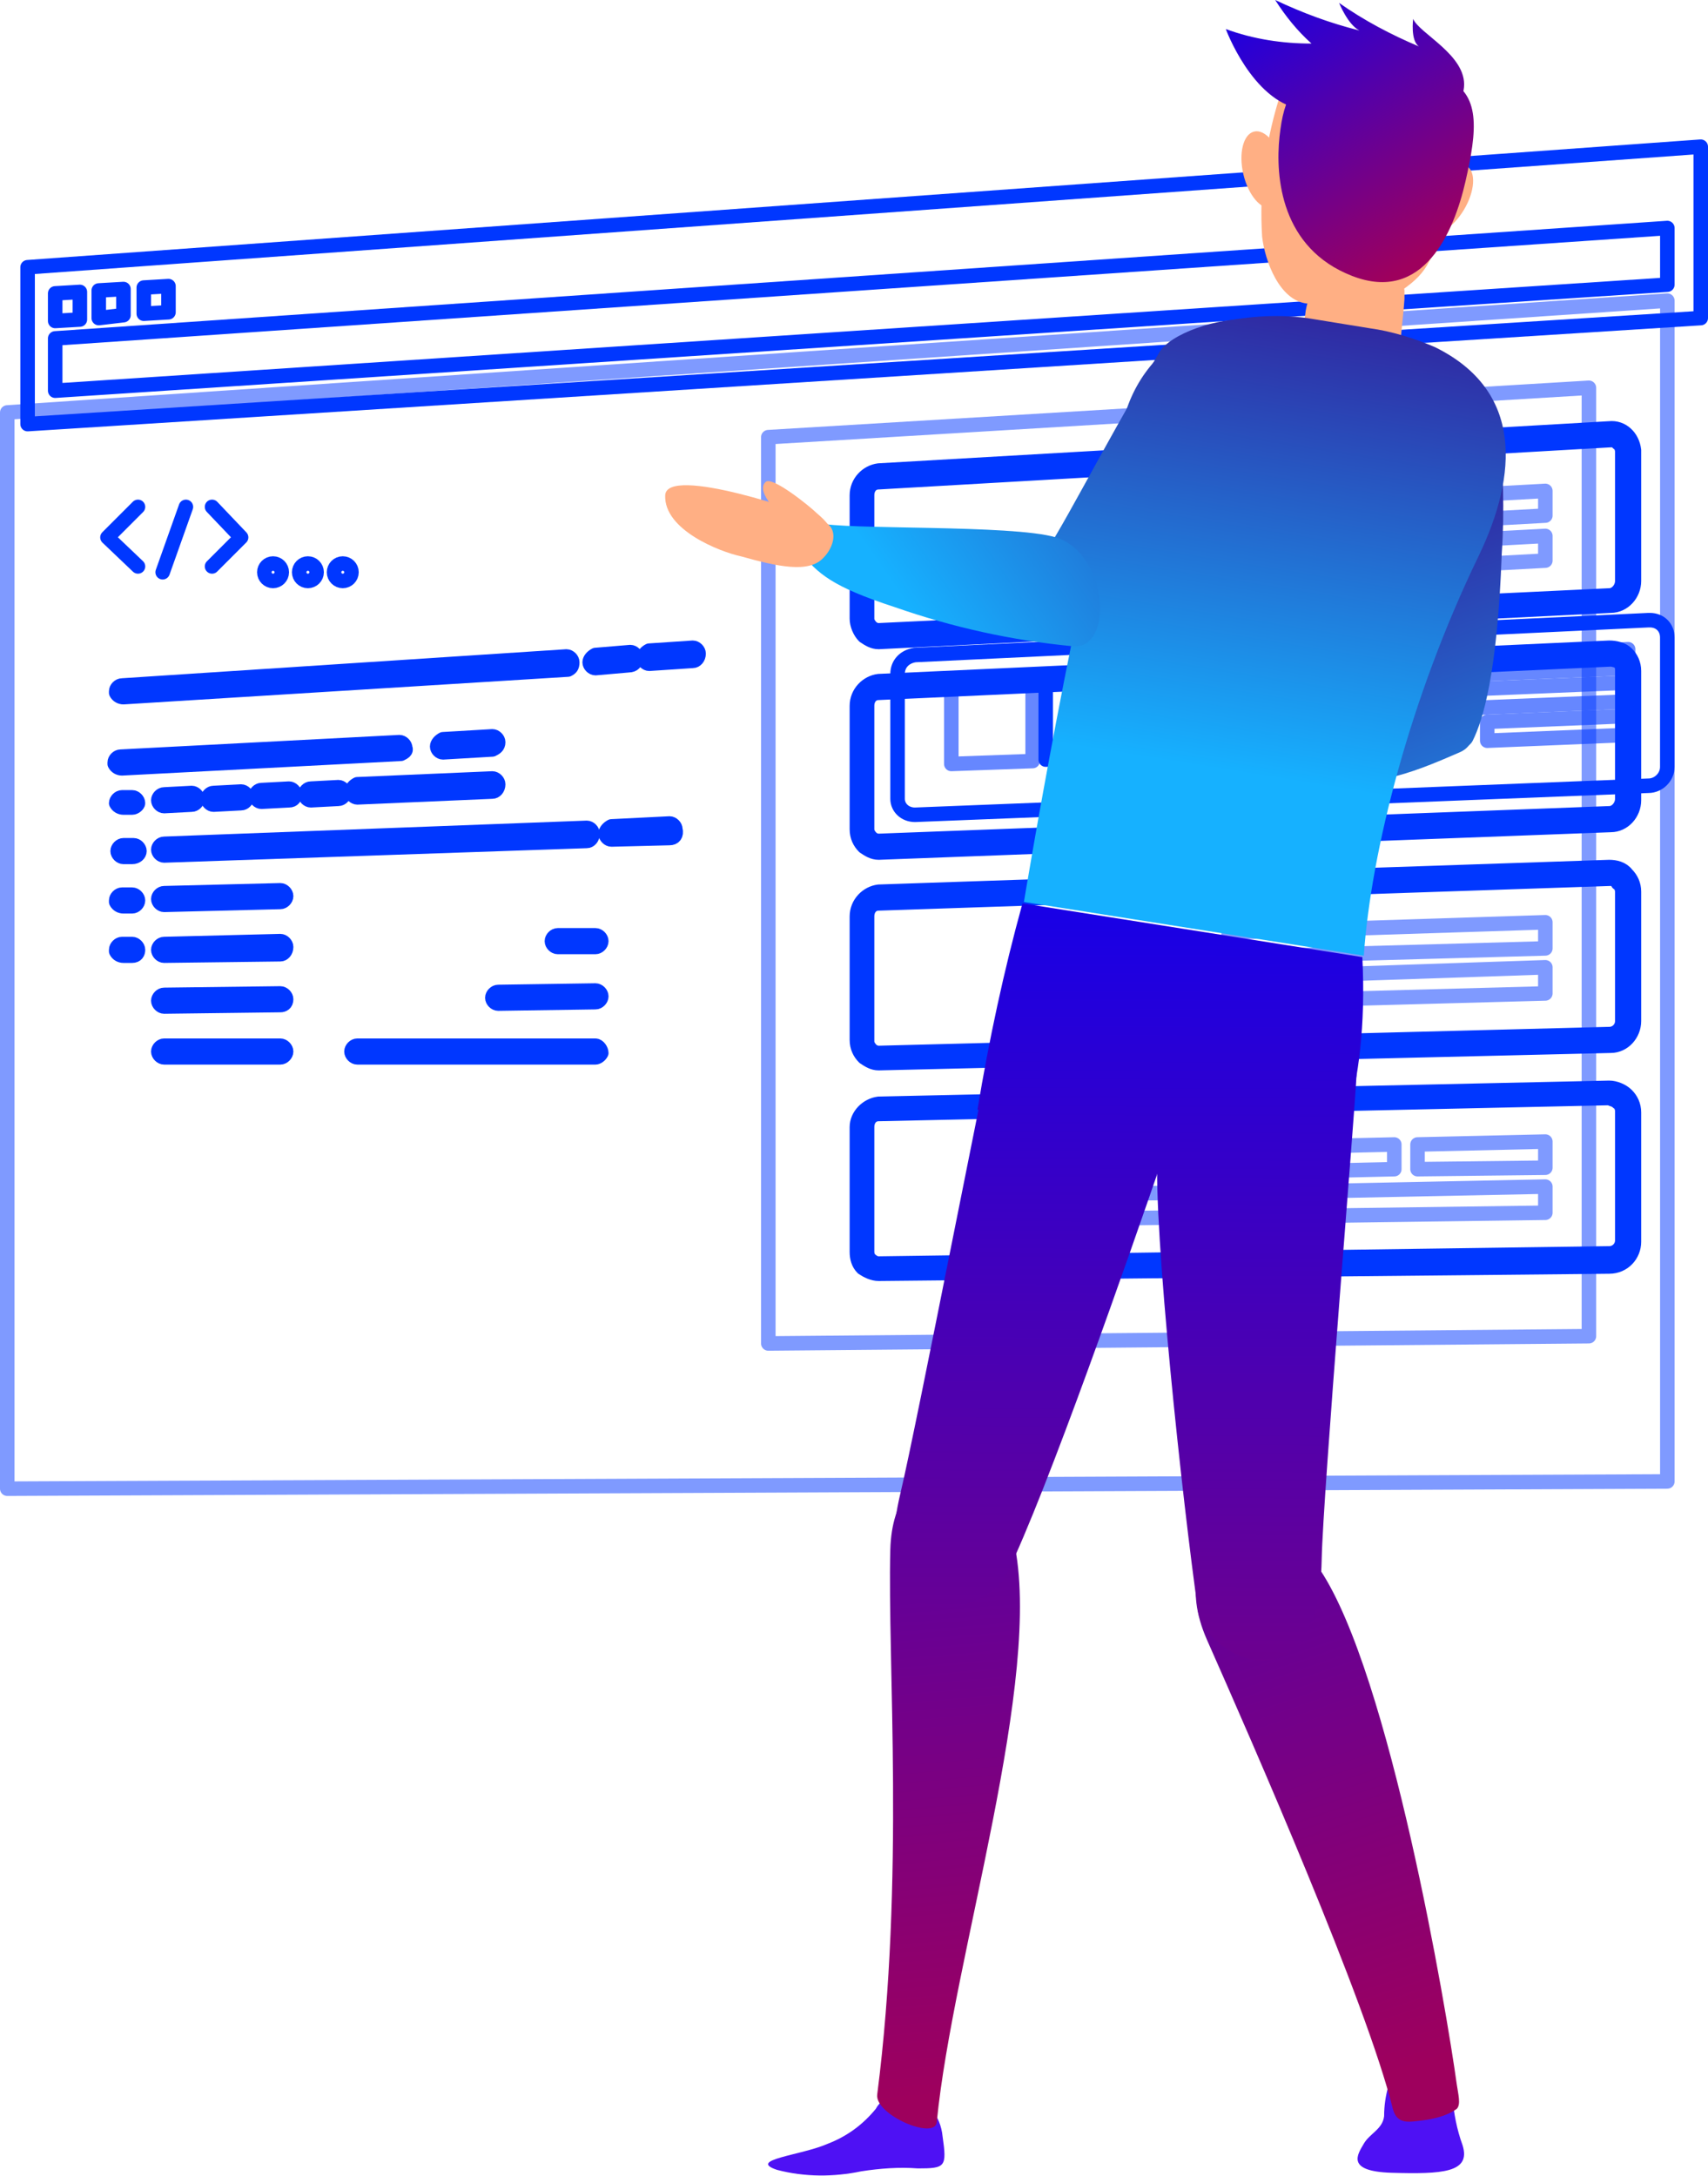 <?xml version="1.0" encoding="utf-8"?>
<!-- Generator: Adobe Illustrator 21.0.0, SVG Export Plug-In . SVG Version: 6.00 Build 0)  -->
<svg version="1.1" id="Слой_1" xmlns="http://www.w3.org/2000/svg" xmlns:xlink="http://www.w3.org/1999/xlink" x="0px" y="0px"
	 viewBox="0 0 117.6 149.8" style="enable-background:new 0 0 117.6 149.8;" xml:space="preserve">
<style type="text/css">
	.st0{opacity:0.5;fill:none;stroke:#0037FF;stroke-linecap:round;stroke-linejoin:round;enable-background:new    ;}
	.st1{fill:none;stroke:#0037FF;stroke-linecap:round;stroke-linejoin:round;}
	.st2{opacity:0.6;}
	.st3{opacity:0.6;fill:none;stroke:#0037FF;stroke-linecap:round;stroke-linejoin:round;enable-background:new    ;}
	.st4{fill:url(#SVGID_1_);}
	.st5{fill:url(#SVGID_2_);}
	.st6{fill:#4E11F4;}
	.st7{fill:#FFAF84;}
	.st8{fill:url(#SVGID_3_);}
	.st9{fill:url(#SVGID_4_);}
	.st10{fill:url(#SVGID_5_);}
	.st11{fill:url(#SVGID_6_);}
	.st12{fill:url(#SVGID_7_);}
	.st13{fill:url(#SVGID_8_);}
	.st14{fill:url(#SVGID_9_);}
	.st15{fill:url(#SVGID_10_);}
	.st16{fill:url(#SVGID_11_);}
	.st17{fill:url(#SVGID_12_);}
</style>
<title>verstalshik</title>
<g>
	<g id="Слой_2">
		<g id="Designed_by_Freepik">
			<polygon class="st0" points="114.8,102 0.5,102.5 0.5,28.4 114.8,20.7 			"/>
			<polygon class="st1" points="117.1,21.9 1.9,29.2 1.9,18.4 117.1,10.1 			"/>
			<polygon class="st1" points="114.8,19.6 3.8,26.9 3.8,23.3 114.8,15.7 			"/>
			<polygon class="st1" points="5.5,22 3.8,22.1 3.8,20.2 5.5,20.1 			"/>
			<polygon class="st1" points="8.5,21.7 6.8,21.9 6.8,20 8.5,19.9 			"/>
			<polygon class="st1" points="11.6,21.5 9.9,21.6 9.9,19.8 11.6,19.7 			"/>
			<polygon class="st0" points="52.9,92.5 109.4,92 109.4,26.7 52.9,30.1 			"/>
			<path class="st1" d="M60.5,44.2c-0.4,0-0.7-0.2-1-0.4C59.2,43.5,59,43,59,42.6v-8.5c0-0.9,0.7-1.6,1.5-1.7l50.3-2.9
				c0.9-0.1,1.6,0.6,1.7,1.5c0,0,0,0.1,0,0.1V40c0,0.9-0.7,1.7-1.6,1.7L60.5,44.2L60.5,44.2z M110.9,30.3L110.9,30.3l-50.4,2.9
				c-0.5,0-0.8,0.4-0.8,0.9v8.5c0,0.2,0.1,0.4,0.3,0.6c0.1,0.1,0.3,0.2,0.5,0.2l50.3-2.4c0.5,0,0.9-0.5,0.9-1v-8.9
				c0-0.2-0.1-0.5-0.3-0.6C111.3,30.3,111.1,30.3,110.9,30.3z"/>
			<path class="st1" d="M60.5,58.7c-0.4,0-0.7-0.2-1-0.4C59.2,58,59,57.6,59,57.1v-8.5c0-0.9,0.7-1.6,1.5-1.7l50.3-2.3
				c0.4,0,0.9,0.1,1.2,0.4c0.3,0.3,0.5,0.7,0.5,1.2v8.9c0,0.9-0.7,1.7-1.6,1.7L60.5,58.7L60.5,58.7z M110.9,45.4L110.9,45.4
				l-50.4,2.3c-0.5,0-0.8,0.4-0.8,0.9v8.5c0,0.2,0.1,0.4,0.3,0.6c0.1,0.1,0.3,0.2,0.5,0.2l50.3-1.9c0.5,0,0.9-0.5,0.9-1v-8.9
				c0-0.2-0.1-0.5-0.3-0.6C111.3,45.5,111.1,45.4,110.9,45.4z"/>
			<path class="st1" d="M60.5,73.2c-0.4,0-0.7-0.2-1-0.4c-0.3-0.3-0.5-0.7-0.5-1.2v-8.5c0-0.9,0.7-1.6,1.5-1.7l50.3-1.7
				c0.4,0,0.9,0.1,1.2,0.5c0.3,0.3,0.5,0.7,0.5,1.2v8.9c0,0.9-0.7,1.7-1.6,1.7L60.5,73.2L60.5,73.2z M110.9,60.5L110.9,60.5
				l-50.4,1.7c-0.5,0-0.8,0.4-0.8,0.9v8.6c0,0.2,0.1,0.4,0.3,0.6c0.1,0.1,0.3,0.2,0.5,0.2l50.3-1.3c0.5,0,0.9-0.4,0.9-0.9v-8.9
				c0-0.2-0.1-0.5-0.3-0.6C111.3,60.6,111.1,60.5,110.9,60.5L110.9,60.5z"/>
			<path class="st1" d="M60.5,87.7c-0.4,0-0.8-0.2-1.1-0.4C59.1,87,59,86.6,59,86.2v-8.6c0-0.8,0.7-1.5,1.5-1.6l50.3-1.1
				c0.4,0,0.9,0.2,1.2,0.5c0.3,0.3,0.5,0.7,0.5,1.2v8.9c0,0.9-0.7,1.7-1.7,1.7L60.5,87.7L60.5,87.7z M60.5,87L60.5,87l50.3-0.7
				c0.5,0,0.9-0.4,0.9-0.9v-8.9c0-0.2-0.1-0.5-0.3-0.6c-0.2-0.2-0.4-0.2-0.6-0.3l-50.3,1.1c-0.5,0-0.8,0.4-0.8,0.9v8.6
				c0,0.2,0.1,0.5,0.3,0.6C60.1,86.9,60.3,87,60.5,87L60.5,87z"/>
			<polygon class="st0" points="84.6,65.9 106.4,65.3 106.4,63.5 84.6,64.2 			"/>
			<polygon class="st0" points="91.6,68.8 106.4,68.4 106.4,66.6 91.6,67.1 			"/>
			<polygon class="st0" points="86.3,68.9 89.9,68.8 89.9,67.1 86.3,67.2 			"/>
			<polygon class="st0" points="84.6,36.7 106.4,35.5 106.4,33.8 84.6,35 			"/>
			<polygon class="st0" points="93.3,39.3 106.4,38.6 106.4,36.9 93.3,37.6 			"/>
			<polygon class="st0" points="78.2,40.1 91.6,39.4 91.6,37.7 78.2,38.4 			"/>
			<polygon class="st0" points="97.6,80.5 106.4,80.4 106.4,78.6 97.6,78.8 			"/>
			<polygon class="st0" points="87.3,80.7 96,80.5 96,78.8 87.3,79 			"/>
			<polygon class="st0" points="91.6,83.7 106.4,83.5 106.4,81.7 91.6,82 			"/>
			<polygon class="st0" points="75.8,83.9 89.9,83.7 89.9,82 75.8,82.2 			"/>
			<path class="st1" d="M63,56.1l50.5-2c0.7,0,1.3-0.6,1.3-1.3v-8.9c0-0.7-0.5-1.2-1.2-1.2c0,0-0.1,0-0.1,0L63,45.1
				c-0.7,0.1-1.2,0.6-1.2,1.3v8.6C61.8,55.6,62.3,56.1,63,56.1C63,56.1,63,56.1,63,56.1z"/>
			<g class="st2">
				<polygon class="st1" points="90.4,46.9 112.1,46 112.1,44.7 90.4,45.7 				"/>
				<polygon class="st1" points="90.4,49.2 112.1,48.3 112.1,47 90.4,47.9 				"/>
				<polygon class="st1" points="102.4,51 112.1,50.6 112.1,49.3 102.4,49.7 				"/>
			</g>
			<polygon class="st1" points="72,52.3 77.6,52.1 77.6,46.3 72,46.5 			"/>
			<polygon class="st3" points="65.5,52.6 71.1,52.4 71.1,46.6 65.5,46.8 			"/>
			<polyline class="st1" points="9.5,34.9 7.4,37 9.5,39 			"/>
			<polyline class="st1" points="14.6,34.9 16.6,37 14.6,39 			"/>
			<line class="st1" x1="11.2" y1="39.4" x2="12.8" y2="34.9"/>
			<circle class="st1" cx="18.8" cy="39.4" r="0.6"/>
			<circle class="st1" cx="21.2" cy="39.4" r="0.6"/>
			<circle class="st1" cx="23.6" cy="39.4" r="0.6"/>
			<path class="st1" d="M39.1,46.1L8.5,48c-0.2,0-0.4-0.1-0.5-0.3c0,0,0,0,0-0.1c0-0.2,0.2-0.4,0.4-0.4l30.6-2
				c0.2,0,0.4,0.2,0.4,0.4c0,0,0,0,0,0C39.4,45.9,39.3,46,39.1,46.1z"/>
			<path class="st1" d="M43.3,45.8L41,46c-0.2,0-0.4-0.2-0.4-0.4c0,0,0,0,0,0c0-0.2,0.2-0.4,0.4-0.5l2.4-0.2c0.2,0,0.4,0.2,0.4,0.4
				c0,0,0,0,0,0C43.8,45.6,43.6,45.8,43.3,45.8z"/>
			<path class="st1" d="M47.7,45.5l-3,0.2c-0.2,0-0.4-0.2-0.4-0.4c0,0,0,0,0,0c0-0.2,0.2-0.4,0.4-0.5l3-0.2c0.2,0,0.4,0.2,0.4,0.4
				c0,0,0,0,0,0C48.1,45.3,47.9,45.5,47.7,45.5z"/>
			<path class="st1" d="M27.6,51.9l-19.2,1c-0.2,0-0.4-0.1-0.5-0.3c0,0,0-0.1,0-0.1c0-0.2,0.2-0.4,0.4-0.4l19.2-1
				c0.2,0,0.4,0.2,0.4,0.4c0,0,0,0,0,0C28,51.7,27.8,51.8,27.6,51.9z"/>
			<path class="st1" d="M33.9,51.6l-3.4,0.2c-0.2,0-0.4-0.2-0.4-0.4c0,0,0,0,0,0c0-0.2,0.2-0.4,0.4-0.5l3.4-0.2
				c0.2,0,0.4,0.2,0.4,0.4c0,0,0,0,0,0C34.3,51.4,34.1,51.5,33.9,51.6z"/>
			<path class="st1" d="M33.9,54.5l-9.3,0.4c-0.2,0-0.4-0.2-0.4-0.4c0,0,0,0,0,0c0-0.2,0.2-0.4,0.4-0.5l9.3-0.4
				c0.2,0,0.4,0.2,0.4,0.4c0,0,0,0,0,0C34.3,54.3,34.1,54.5,33.9,54.5z"/>
			<path class="st1" d="M23.3,55l-1.9,0.1c-0.2,0-0.4-0.2-0.4-0.4c0,0,0,0,0,0c0-0.2,0.2-0.4,0.4-0.4l1.9-0.1c0.2,0,0.4,0.2,0.4,0.4
				c0,0,0,0,0,0C23.7,54.8,23.5,55,23.3,55z"/>
			<path class="st1" d="M19.9,55.1l-1.9,0.1c-0.2,0-0.4-0.2-0.4-0.4c0,0,0,0,0,0c0-0.2,0.2-0.4,0.4-0.4l1.9-0.1
				c0.2,0,0.4,0.2,0.4,0.4c0,0,0,0,0,0C20.3,54.9,20.2,55.1,19.9,55.1z"/>
			<path class="st1" d="M16.6,55.3l-1.9,0.1c-0.2,0-0.4-0.2-0.4-0.4c0,0,0,0,0,0c0-0.2,0.2-0.4,0.4-0.4l1.9-0.1
				c0.2,0,0.4,0.2,0.4,0.4c0,0,0,0,0,0C17,55.1,16.8,55.3,16.6,55.3z"/>
			<path class="st1" d="M13.2,55.4l-1.9,0.1c-0.2,0-0.4-0.2-0.4-0.4c0,0,0,0,0,0c0-0.2,0.2-0.4,0.4-0.4l1.9-0.1
				c0.2,0,0.4,0.2,0.4,0.4c0,0,0,0,0,0C13.6,55.2,13.4,55.4,13.2,55.4z"/>
			<path class="st1" d="M40.4,57.9l-29.1,1c-0.2,0-0.4-0.2-0.4-0.4c0,0,0,0,0,0c0-0.2,0.2-0.4,0.4-0.4L40.4,57
				c0.2,0,0.4,0.2,0.4,0.4c0,0,0,0,0,0C40.8,57.7,40.6,57.9,40.4,57.9z"/>
			<path class="st1" d="M9.1,55.6H8.5c-0.2,0-0.4-0.1-0.5-0.3c0,0,0,0,0,0c0-0.2,0.2-0.4,0.4-0.4h0.7c0.2,0,0.4,0.2,0.4,0.4
				c0,0,0,0,0,0C9.5,55.4,9.3,55.6,9.1,55.6z"/>
			<path class="st1" d="M9.1,59H8.5c-0.2,0-0.4-0.2-0.4-0.4c0,0,0,0,0,0c0-0.2,0.2-0.4,0.4-0.4h0.7c0.2,0,0.4,0.2,0.4,0.4
				c0,0,0,0,0,0C9.6,58.8,9.4,59,9.1,59z"/>
			<path class="st1" d="M9.1,62.4H8.5c-0.2,0-0.4-0.1-0.5-0.3c0,0,0,0,0-0.1c0-0.2,0.2-0.4,0.4-0.4h0.7c0.2,0,0.4,0.2,0.4,0.4
				c0,0,0,0,0,0C9.5,62.2,9.3,62.4,9.1,62.4z"/>
			<path class="st1" d="M9.1,65.8H8.5c-0.2,0-0.4-0.1-0.5-0.3c0,0,0,0,0-0.1C8,65.2,8.2,65,8.4,65c0,0,0,0,0,0h0.7
				c0.2,0,0.4,0.2,0.4,0.4c0,0,0,0,0,0C9.5,65.6,9.4,65.8,9.1,65.8z"/>
			<path class="st1" d="M46.1,57.7l-4,0.1c-0.2,0-0.4-0.2-0.4-0.4c0,0,0,0,0,0c0-0.2,0.2-0.4,0.4-0.5l4-0.2c0.2,0,0.4,0.2,0.4,0.4
				c0,0,0,0,0,0C46.6,57.5,46.4,57.7,46.1,57.7z"/>
			<path class="st1" d="M19.3,62.1l-8,0.2c-0.2,0-0.4-0.2-0.4-0.4c0,0,0,0,0,0c0-0.2,0.2-0.4,0.4-0.4l8-0.2c0.2,0,0.4,0.2,0.4,0.4
				c0,0,0,0,0,0C19.7,61.9,19.5,62.1,19.3,62.1z"/>
			<path class="st1" d="M19.3,65.7l-8,0.1c-0.2,0-0.4-0.2-0.4-0.4c0,0,0,0,0,0c0-0.2,0.2-0.4,0.4-0.4l8-0.2c0.2,0,0.4,0.2,0.4,0.4
				c0,0,0,0,0,0C19.7,65.5,19.5,65.7,19.3,65.7z"/>
			<path class="st1" d="M19.3,69.2l-8,0.1c-0.2,0-0.4-0.2-0.4-0.4l0,0c0-0.2,0.2-0.4,0.4-0.4l8-0.1c0.2,0,0.4,0.2,0.4,0.4
				c0,0,0,0,0,0C19.7,69.1,19.5,69.2,19.3,69.2C19.3,69.2,19.3,69.2,19.3,69.2z"/>
			<path class="st1" d="M19.3,72.8h-8c-0.2,0-0.4-0.2-0.4-0.4s0.2-0.4,0.4-0.4l0,0h8c0.2,0,0.4,0.2,0.4,0.4
				C19.7,72.6,19.5,72.8,19.3,72.8L19.3,72.8L19.3,72.8z"/>
			<path class="st1" d="M41,72.8H24.6c-0.2,0-0.4-0.2-0.4-0.4s0.2-0.4,0.4-0.4l0,0H41c0.2,0,0.4,0.3,0.4,0.5
				C41.3,72.7,41.1,72.8,41,72.8L41,72.8z"/>
			<path class="st1" d="M41,69l-6.7,0.1c-0.2,0-0.4-0.2-0.4-0.4c0,0,0,0,0,0c0-0.2,0.2-0.4,0.4-0.4l6.7-0.1c0.2,0,0.4,0.2,0.4,0.4
				c0,0,0,0,0,0C41.4,68.8,41.2,69,41,69C41,69,41,69,41,69z"/>
			<path class="st1" d="M41,65.2h-2.6c-0.2,0-0.4-0.2-0.4-0.4c0,0,0,0,0,0c0-0.2,0.2-0.4,0.4-0.4H41c0.2,0,0.4,0.2,0.4,0.4
				c0,0,0,0,0,0C41.4,65,41.2,65.2,41,65.2z"/>
			
				<linearGradient id="SVGID_1_" gradientUnits="userSpaceOnUse" x1="80.251" y1="358.648" x2="100.611" y2="322.218" gradientTransform="matrix(0.99 0.16 0.16 -0.99 -53.632 373.341)">
				<stop  offset="0" style="stop-color:#36078B"/>
				<stop  offset="1" style="stop-color:#16B1FF"/>
			</linearGradient>
			<path class="st4" d="M80.6,54.1c1.7,0.9,3.3,0.6,7.9,0.3c6.6-0.4,8.1-0.9,12-2.6c2.6-1.1-0.6-6.5-4.3-6
				c-3.2,0.4-13.4,5.7-15.3,5.9C79.7,51.9,79.2,53.4,80.6,54.1z"/>
			
				<linearGradient id="SVGID_2_" gradientUnits="userSpaceOnUse" x1="91.186" y1="364.761" x2="111.546" y2="328.331" gradientTransform="matrix(0.99 0.16 0.16 -0.99 -53.632 373.341)">
				<stop  offset="0" style="stop-color:#36078B"/>
				<stop  offset="1" style="stop-color:#16B1FF"/>
			</linearGradient>
			<path class="st5" d="M101.4,51c0.7-1.4,1.7-4.6,2-12.9c0.2-2.9,0.1-5.9-0.2-8.8c-0.2-2.8-2.9-3.9-4.2-3.3
				c-2.1,1.1-4.2,3.9-4.2,5.4c0.3,8.3,1,14.6,0.7,16.6C95.1,51,100.6,52.6,101.4,51z"/>
			<path class="st6" d="M95.6,143.6c-0.2,0.7-0.3,1.4-0.3,2.1c-0.1,0.9-1,1.2-1.4,1.9s-1.3,1.9,1.9,2c3.5,0.1,5.5,0,4.9-1.9
				c-0.4-1.1-0.6-2.2-0.7-3.3c0.1-0.6,0-1.2-0.4-1.6C99.3,142.4,96.2,141.7,95.6,143.6z"/>
			<path class="st6" d="M60.3,145.2c-0.9,1.1-2,1.9-3.3,2.4c-1.8,0.8-5.6,1.1-3.5,1.8c1.9,0.5,3.9,0.5,5.8,0.1
				c1.3-0.2,2.6-0.3,3.9-0.2c1.9,0,2-0.1,1.7-2.2C64.6,144.1,61.2,143.5,60.3,145.2z"/>
			<path class="st7" d="M99.7,14c-1,3.8-1.3,4.7-3.2,6s-4.6,1.1-6.5,0.9s-2.9-2.9-3.1-4.6C86.7,13.1,87.1,10,88,7
				c1.1-2.6,3.7-4.1,6.4-3.9C97.2,3.6,102.1,4.7,99.7,14z"/>
			
				<linearGradient id="SVGID_3_" gradientUnits="userSpaceOnUse" x1="76.961" y1="376.898" x2="76.961" y2="337.238" gradientTransform="matrix(0.99 0.16 0.16 -0.99 -53.632 373.341)">
				<stop  offset="0" style="stop-color:#36078B"/>
				<stop  offset="1" style="stop-color:#16B1FF"/>
			</linearGradient>
			<path class="st8" d="M74.7,44.4c1.3-0.8,3.9-3,8.7-9.8c1.7-2.4,3.3-4.9,4.6-7.6c1.3-2.5-0.4-4.9-1.8-5c-2.3-0.2-5.7,1-6.4,2.3
				c-4.2,7.1-7,12.8-8.3,14.4C69.4,41,73.2,45.3,74.7,44.4z"/>
			<path class="st7" d="M96.7,20.6c-0.1,1.4-0.3,2.9-0.4,4.3c-0.3,1.9-1.9,3.3-3.8,3.3h-0.2c-1.7-0.3-3.4-2.1-3-3.7
				c0.3-1.1,0.5-2.2,0.6-3.1c0.3-1.8,1.7-3.3,3.6-3.6l0,0c1.5-0.3,3,0.7,3.2,2.2C96.7,20.1,96.7,20.3,96.7,20.6z"/>
			
				<linearGradient id="SVGID_4_" gradientUnits="userSpaceOnUse" x1="86.612" y1="376.898" x2="86.612" y2="337.238" gradientTransform="matrix(0.99 0.16 0.16 -0.99 -53.632 373.341)">
				<stop  offset="0" style="stop-color:#36078B"/>
				<stop  offset="1" style="stop-color:#16B1FF"/>
			</linearGradient>
			<path class="st9" d="M101.8,38.3c-4.7,9.7-7.4,20.3-7.9,27.5l-23.4-3.7c0,0,3.6-21.9,7-33.7c0.9-2.9,3.1-5.2,6-6.1
				c2.1-0.5,4.3-0.7,6.5-0.4l4.3,0.7c1.5,0.2,3.1,0.7,4.5,1.3C104.9,26.9,104.5,32.7,101.8,38.3z"/>
			
				<linearGradient id="SVGID_5_" gradientUnits="userSpaceOnUse" x1="80.46" y1="341.938" x2="95.46" y2="246.577" gradientTransform="matrix(0.99 0.16 0.16 -0.99 -53.632 373.341)">
				<stop  offset="0" style="stop-color:#0000FF"/>
				<stop  offset="1" style="stop-color:#9E005D"/>
			</linearGradient>
			<path class="st10" d="M91.5,80.2c0,0,2.8-4.6,2.3-14.3l-23.4-3.7c-1.3,4.7-2.3,9.4-3.1,14.2L91.5,80.2z"/>
			
				<linearGradient id="SVGID_6_" gradientUnits="userSpaceOnUse" x1="60.428" y1="70.111" x2="74.838" y2="-21.559" gradientTransform="matrix(0.986 -0.166 -0.166 -0.986 20.613 133.301)">
				<stop  offset="0" style="stop-color:#0000FF"/>
				<stop  offset="1" style="stop-color:#9E005D"/>
			</linearGradient>
			<path class="st11" d="M83.1,112.9c-3.2-7.3,4.4-10,7.8-4.8c4.8,7.2,8.7,30.3,9.4,35.4c0.1,0.7,0.3,1.4,0,1.7
				c-0.7,0.5-1.6,0.7-2.4,0.8c-0.9,0.1-1.7,0.3-2-0.8C94.1,137.9,86.2,119.9,83.1,112.9z"/>
			
				<linearGradient id="SVGID_7_" gradientUnits="userSpaceOnUse" x1="86.309" y1="342.858" x2="101.309" y2="247.488" gradientTransform="matrix(0.99 0.16 0.16 -0.99 -53.632 373.341)">
				<stop  offset="0" style="stop-color:#0000FF"/>
				<stop  offset="1" style="stop-color:#9E005D"/>
			</linearGradient>
			<path class="st12" d="M79.7,79.4c0.7-9.6,5.6-16.4,11-12.4c2.3,1.7,2.8,4.5,2.7,7s-2.3,28.7-2.4,33.4c-0.2,10.7-8,6.6-8.5,3.6
				C81.4,103.3,79.4,84.6,79.7,79.4z"/>
			
				<linearGradient id="SVGID_8_" gradientUnits="userSpaceOnUse" x1="62.441" y1="269.375" x2="77.441" y2="174.015" gradientTransform="matrix(1 7.000000e-02 7.000000e-02 -1 -22.812 312.81)">
				<stop  offset="0" style="stop-color:#0000FF"/>
				<stop  offset="1" style="stop-color:#9E005D"/>
			</linearGradient>
			<path class="st13" d="M64.5,146.1c1.1-11.3,7.4-30.6,5.3-40c-1.3-6-8.3-6.7-8.5,0.6c-0.2,7.7,1,22.7-0.9,37.5
				C60.2,145.6,64.4,147.4,64.5,146.1z"/>
			
				<linearGradient id="SVGID_9_" gradientUnits="userSpaceOnUse" x1="71.236" y1="340.484" x2="86.246" y2="245.114" gradientTransform="matrix(0.99 0.16 0.16 -0.99 -53.632 373.341)">
				<stop  offset="0" style="stop-color:#0000FF"/>
				<stop  offset="1" style="stop-color:#9E005D"/>
			</linearGradient>
			<path class="st14" d="M69.3,108.4c-1.4,2.8-9.8,4.9-7.3-5.6c1.1-4.6,6.1-30.4,6.7-32.8s1.6-6,2.9-6.3c6.6-1.3,11.5,7.1,8.4,16.2
				C77.9,86,72.1,102.7,69.3,108.4z"/>
			<ellipse transform="matrix(0.973 -0.23 0.23 0.973 -0.369 20.311)" class="st7" cx="87" cy="11.7" rx="1.4" ry="2.7"/>
			<ellipse transform="matrix(0.517 -0.856 0.856 0.517 36.368 91.909)" class="st7" cx="99.6" cy="13.7" rx="2.7" ry="1.4"/>
			
				<linearGradient id="SVGID_10_" gradientUnits="userSpaceOnUse" x1="-230.319" y1="959.719" x2="-230.319" y2="920.058" gradientTransform="matrix(0.57 0.822 0.822 -0.57 -562.344 755.733)">
				<stop  offset="0" style="stop-color:#36078B"/>
				<stop  offset="1" style="stop-color:#16B1FF"/>
			</linearGradient>
			<path class="st15" d="M55.1,38c1.2,1.5,2.2,2.4,6.5,3.8c4,1.4,8.1,2.3,12.3,2.7c2.8,0.2,2.4-6.4-1.2-7.5c-3-0.9-14.6-0.5-16.4-1
				C55.1,35.6,54.1,36.7,55.1,38z"/>
			<path class="st7" d="M56.7,35.9c-1.1-0.6-10.8-3.9-10.9-1.8c-0.1,2.4,3.8,3.9,5.2,4.2c2.5,0.7,4.7,1.2,5.7,0.1
				C57.4,37.7,57.8,36.4,56.7,35.9z"/>
			<path class="st7" d="M56.2,35.3c-0.4-0.4-3.1-2.6-3.5-2.1c-0.7,0.7,1,2.3,2.1,3.3c0.6,0.6,1.8,0.9,2.2,0.4S56.9,35.9,56.2,35.3z"
				/>
			
				<linearGradient id="SVGID_11_" gradientUnits="userSpaceOnUse" x1="76.833" y1="394.034" x2="93.313" y2="374.744" gradientTransform="matrix(0.99 0.16 0.16 -0.99 -53.632 373.341)">
				<stop  offset="0" style="stop-color:#0000FF"/>
				<stop  offset="1" style="stop-color:#9E005D"/>
			</linearGradient>
			<path class="st16" d="M91.6,4.5c-2.5,1-3.2,2.1-3.5,4.9s0.1,7.7,5,9.6s7-3,7.8-6.5s1.1-6.1-1.4-7.1C95.7,3.8,93,3.9,91.6,4.5z"/>
			
				<linearGradient id="SVGID_12_" gradientUnits="userSpaceOnUse" x1="78.23" y1="395.136" x2="94.65" y2="375.916" gradientTransform="matrix(0.99 0.16 0.16 -0.99 -53.632 373.341)">
				<stop  offset="0" style="stop-color:#0000FF"/>
				<stop  offset="1" style="stop-color:#9E005D"/>
			</linearGradient>
			<path class="st17" d="M100.8,6c0.2-2.2-3.1-3.7-3.5-4.7c0,0-0.2,1.5,0.4,1.9c-1.9-0.8-3.8-1.8-5.5-3c0,0,0.6,1.5,1.4,1.9
				c-2-0.5-3.9-1.2-5.8-2.1c0.7,1.1,1.5,2.1,2.5,3c-2,0-4-0.3-5.9-1c0,0,1.8,4.9,5.1,5.5C92.9,8.1,100.4,9.9,100.8,6z"/>
			<g>
				<defs>
					<path id="SVGID_13_" d="M98.8,23.9c-0.8-0.4-1.6-0.6-2.4-0.8c0.1-0.9,0.2-1.7,0.2-2.5c0-0.2,0-0.4,0-0.6c0.9-0.6,1.6-1.4,2-2.4
						c0.5-0.6,0.8-1.2,1.2-1.9c0.4-0.3,0.7-0.7,1-1.2c0.7-1.2,0.8-2.5,0.3-2.9c0.5-2.2,0.6-4-0.4-5.2c0-0.1,0.1-0.2,0.1-0.3
						c0.2-2.2-3.1-3.7-3.5-4.7c0,0-0.2,1.5,0.4,1.9c-1.9-0.8-3.8-1.8-5.5-3c0,0,0.6,1.5,1.4,1.9c-2-0.5-3.9-1.2-5.8-2.1
						c0.7,1.1,1.5,2.1,2.5,3c-2,0-4-0.3-5.9-1c0,0,1.2,3.4,3.6,4.9C88,7,88,7,88,7c-0.3,0.9-0.4,1.7-0.6,2.5c-0.2-0.3-0.6-0.4-1-0.4
						c-0.8,0.2-1.1,1.5-0.7,2.9c0.2,0.8,0.6,1.5,1.2,2.1c0,0.7,0,1.4,0.1,2.1c0.2,1.7,1.1,4.2,3,4.6c0,0.1-0.1,0.3-0.1,0.4
						s-0.1,0.4-0.1,0.7c-1.7-0.2-3.5-0.1-5.2,0.2c-2,0.3-4.2,1.3-4.8,2.2L79,25.5c-0.5,0.6-0.9,1.3-1.2,2c-2.3,4-4,7.3-5.3,9.4
						C69.5,36.1,60,36.4,57,36c-0.1-0.1-0.2-0.1-0.3-0.2l0,0c-0.2-0.2-0.4-0.4-0.5-0.5c-0.4-0.4-3.1-2.6-3.5-2.1
						c-0.3,0.3-0.1,0.8,0.2,1.3c-3.1-0.9-7-1.7-7-0.4c-0.2,2.4,3.8,3.9,5.1,4.2c2.1,0.6,3.8,1,5,0.6c1,1,2.3,1.8,5.7,2.8
						c3.9,1.3,7.9,2.3,12,2.7c-1.9,9.2-3.3,17.7-3.3,17.7c-1.3,4.7-2.3,9.4-3.1,14.2l0,0c-1.7,8.6-4.6,23.1-5.4,26.5
						c-0.2,0.7-0.3,1.3-0.4,2c-0.2,0.6-0.2,1.2-0.3,1.8c-0.2,7.7,1,22.7-0.9,37.5c0,0.2,0.1,0.5,0.2,0.7c-0.1,0.1-0.2,0.2-0.3,0.3
						c-0.9,1.1-2,1.9-3.3,2.4c-1.8,0.8-5.6,1.1-3.5,1.8c1.9,0.5,3.9,0.5,5.8,0.1c1.3-0.2,2.6-0.3,3.9-0.2c1.9,0,2-0.1,1.7-2.2
						c-0.1-0.4-0.2-0.8-0.4-1.1c1.2-11,7-29.4,5.4-39c2.9-6.4,7.7-20.1,9.7-26.2c0,6.5,1.8,23.1,2.8,30.3c0,0.2,0.1,0.3,0.1,0.5
						c0.1,0.5,0.3,0.9,0.5,1.4c2.9,6.7,10.2,23.3,12.4,31c-0.2,0.8-0.1,1.2-0.2,1.9c-0.1,0.9-1,1.2-1.4,1.9s-1.3,1.9,1.9,2
						c3.5,0.1,5.5,0,4.9-1.9c-0.3-0.8-0.5-1.6-0.6-2.5c0.1,0,0.2-0.1,0.2-0.1c0.3-0.3,0-1.1,0-1.7c-0.7-5-4.5-28-9.3-35.3
						c0-0.2,0-0.4,0-0.7c0.1-4.7,2.2-29.7,2.4-33.2c0.5-2.8,0.6-5.6,0.5-8.4c0.4-4.2,1.1-8.3,2.3-12.4c1.5-0.4,3-1,4.4-1.6
						c0.4-0.2,0.7-0.4,0.8-0.8l0,0c0.7-1.4,1.7-4.6,2-12.9c0.1-2,0.1-3.5,0.1-4.8C104.2,29.4,103,26,98.8,23.9z"/>
				</defs>
				<clipPath id="SVGID_14_">
					<use xlink:href="#SVGID_13_"  style="overflow:visible;"/>
				</clipPath>
			</g>
		</g>
	</g>
</g>
</svg>
